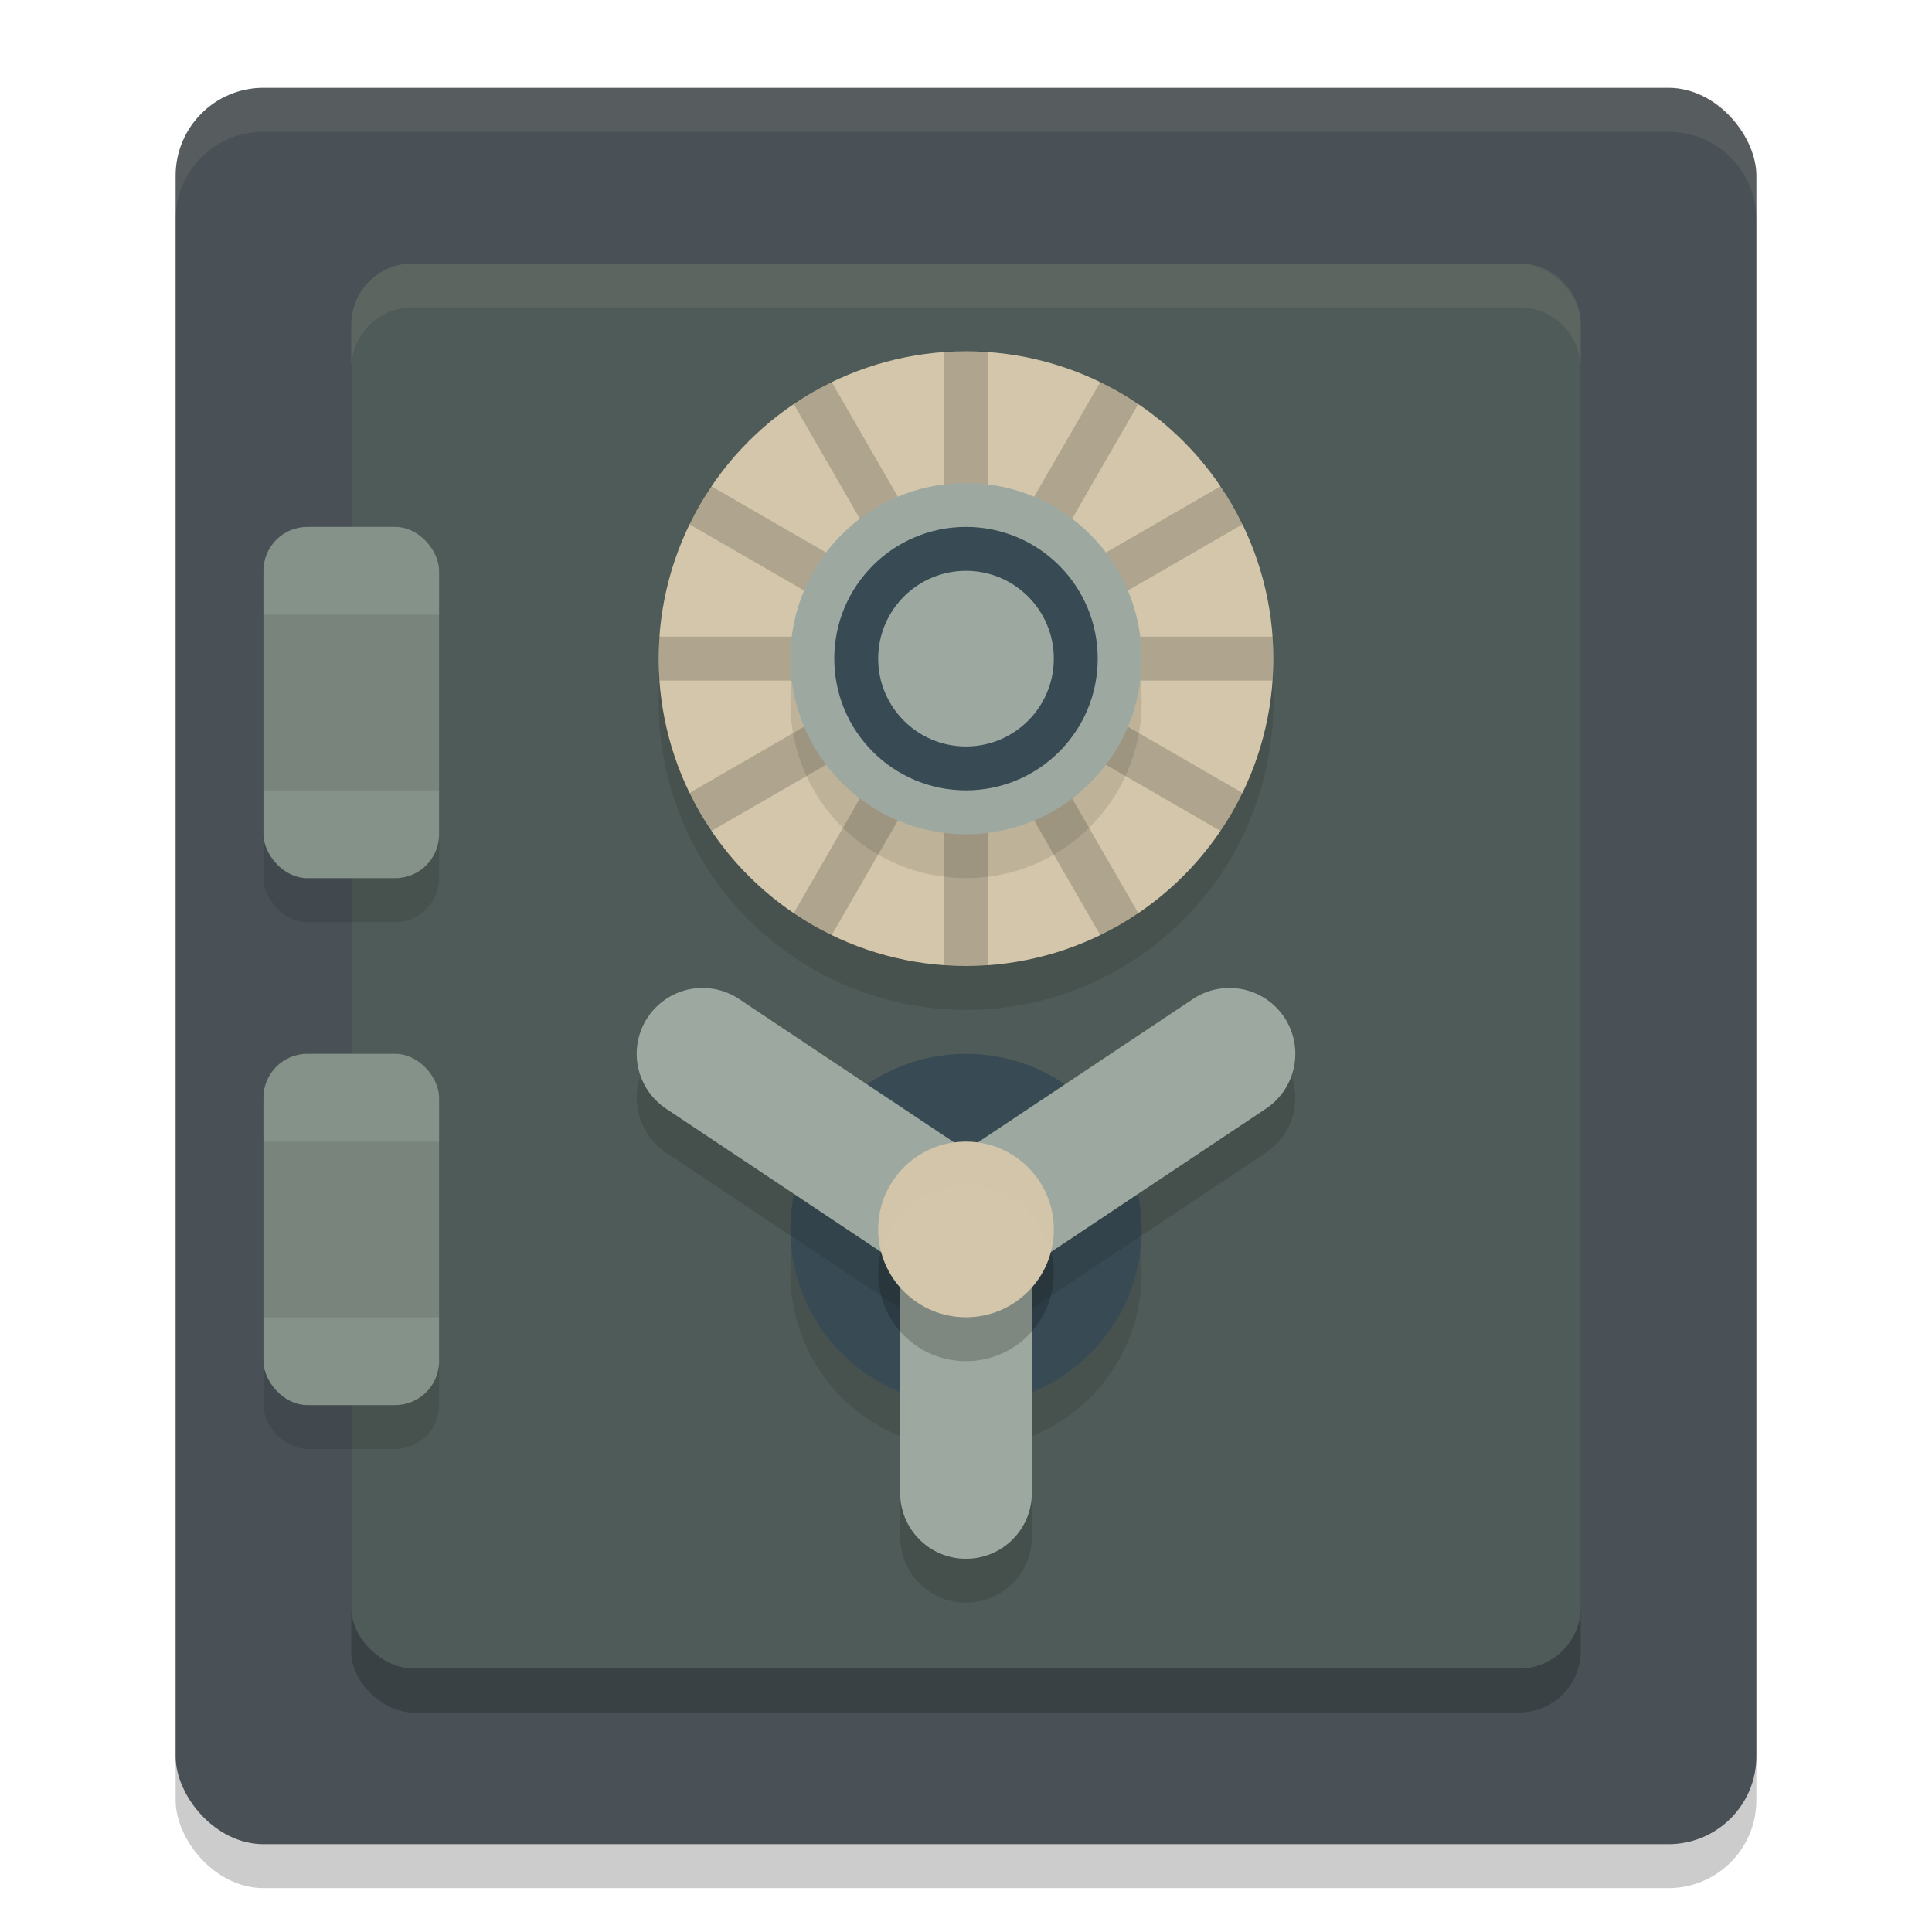 <svg xmlns="http://www.w3.org/2000/svg" width="22" height="22" version="1.1">
 <rect style="opacity:.2" width="18" height="20" x="2" y="1.5" rx="1" ry="1"/>
 <rect style="fill:#495156" width="18" height="20" x="2" y="1" rx="1" ry="1"/>
 <path style="fill:#d3c6aa;opacity:.1" d="m3 1c-0.554 0-1 0.446-1 1v0.5c0-0.554 0.446-1 1-1h16c0.554 0 1 0.446 1 1v-0.5c0-0.554-0.446-1-1-1z"/>
 <rect style="opacity:.2" width="16" height="14" x="-19.5" y="-18" rx=".7" ry=".7" transform="matrix(0,-1,-1,0,0,0)"/>
 <rect style="fill:#4f5b58" width="16" height="14" x="-19" y="-18" rx=".7" ry=".7" transform="matrix(0,-1,-1,0,0,0)"/>
 <path style="fill:#d3c6aa;opacity:0.1" transform="matrix(0,-1,-1,0,0,0)" d="M -3 -4.699 C -3 -4.311 -3.311 -4 -3.699 -4 L -4.199 -4 C -3.811 -4 -3.5 -4.311 -3.5 -4.699 L -3.5 -17.301 C -3.5 -17.689 -3.811 -18 -4.199 -18 L -3.699 -18 C -3.311 -18 -3 -17.689 -3 -17.301 L -3 -4.699 z"/>
 <circle style="opacity:0.1" cx="-14.5" cy="-11" r="2" transform="matrix(0,-1,-1,0,0,0)"/>
 <circle style="fill:#384b55" cx="-14" cy="-11" r="2" transform="matrix(0,-1,-1,0,0,0)"/>
 <path style="fill:none;opacity:.2;stroke-linecap:round;stroke-width:1.5;stroke:#1e2326" d="m14 12.5-3 2"/>
 <path style="fill:none;stroke-linecap:round;stroke-width:1.5;stroke:#9da9a0" d="m14 12-3 2"/>
 <path style="fill:none;opacity:.2;stroke-linecap:round;stroke-width:1.5;stroke:#1e2326" d="m8 12.5 3 2"/>
 <path style="fill:none;stroke-linecap:round;stroke-width:1.5;stroke:#9da9a0" d="m8 12 3 2"/>
 <path style="fill:none;opacity:.2;stroke-linecap:round;stroke-width:1.5;stroke:#1e2326" d="m11 17.5v-3"/>
 <path style="fill:none;stroke-linecap:round;stroke-width:1.5;stroke:#9da9a0" d="m11 17v-3"/>
 <circle style="opacity:.2" cx="-14.5" cy="-11" r="1" transform="matrix(0,-1,-1,0,0,0)"/>
 <circle style="fill:#d3c6aa" cx="11" cy="14" r="1"/>
 <path style="fill:#d3c6aa;opacity:0.2" d="M 11 13 A 1 1 0 0 0 10 14 A 1 1 0 0 0 10.033 14.25 A 1 1 0 0 1 11 13.5 A 1 1 0 0 1 11.967 14.244 A 1 1 0 0 0 12 14 A 1 1 0 0 0 11 13 z"/>
 <rect style="opacity:.1" width="2" height="4" x="3" y="6.5" rx=".5" ry=".5"/>
 <rect style="fill:#859289" width="2" height="4" x="3" y="6" rx=".5" ry=".5"/>
 <rect style="opacity:.1" width="2" height="4" x="3" y="12.5" rx=".5" ry=".5"/>
 <rect style="fill:#859289" width="2" height="4" x="3" y="12" rx=".5" ry=".5"/>
 <rect style="opacity:.1" width="2" height="2" x="3" y="7"/>
 <rect style="opacity:.1" width="2" height="2" x="3" y="13"/>
 <circle style="opacity:.1" cx="-8" cy="11" r="3.5" transform="rotate(-90)"/>
 <circle style="fill:#d3c6aa" cx="-7.5" cy="11" r="3.5" transform="rotate(-90)"/>
 <path style="fill:none;opacity:0.2;stroke-width:0.5;stroke:#1e2326" d="m11 9.833v1.167m0-7v7m-1.75-6.531 3.5 6.062m-4.781-4.781 6.062 3.5m-6.531-1.75h7m-6.531 1.75 6.062-3.5m-4.781 4.781 3.5-6.062"/>
 <circle style="opacity:.1" cx="-8" cy="11" r="2" transform="rotate(-90)"/>
 <circle style="fill:#9da9a0" cx="-7.5" cy="11" r="2" transform="rotate(-90)"/>
 <circle style="fill:#384b55" cx="-7.5" cy="-11" r="1.5" transform="matrix(0,-1,-1,0,0,0)"/>
 <circle style="fill:#9da9a0" cx="11" cy="7.5" r="1"/>
</svg>

